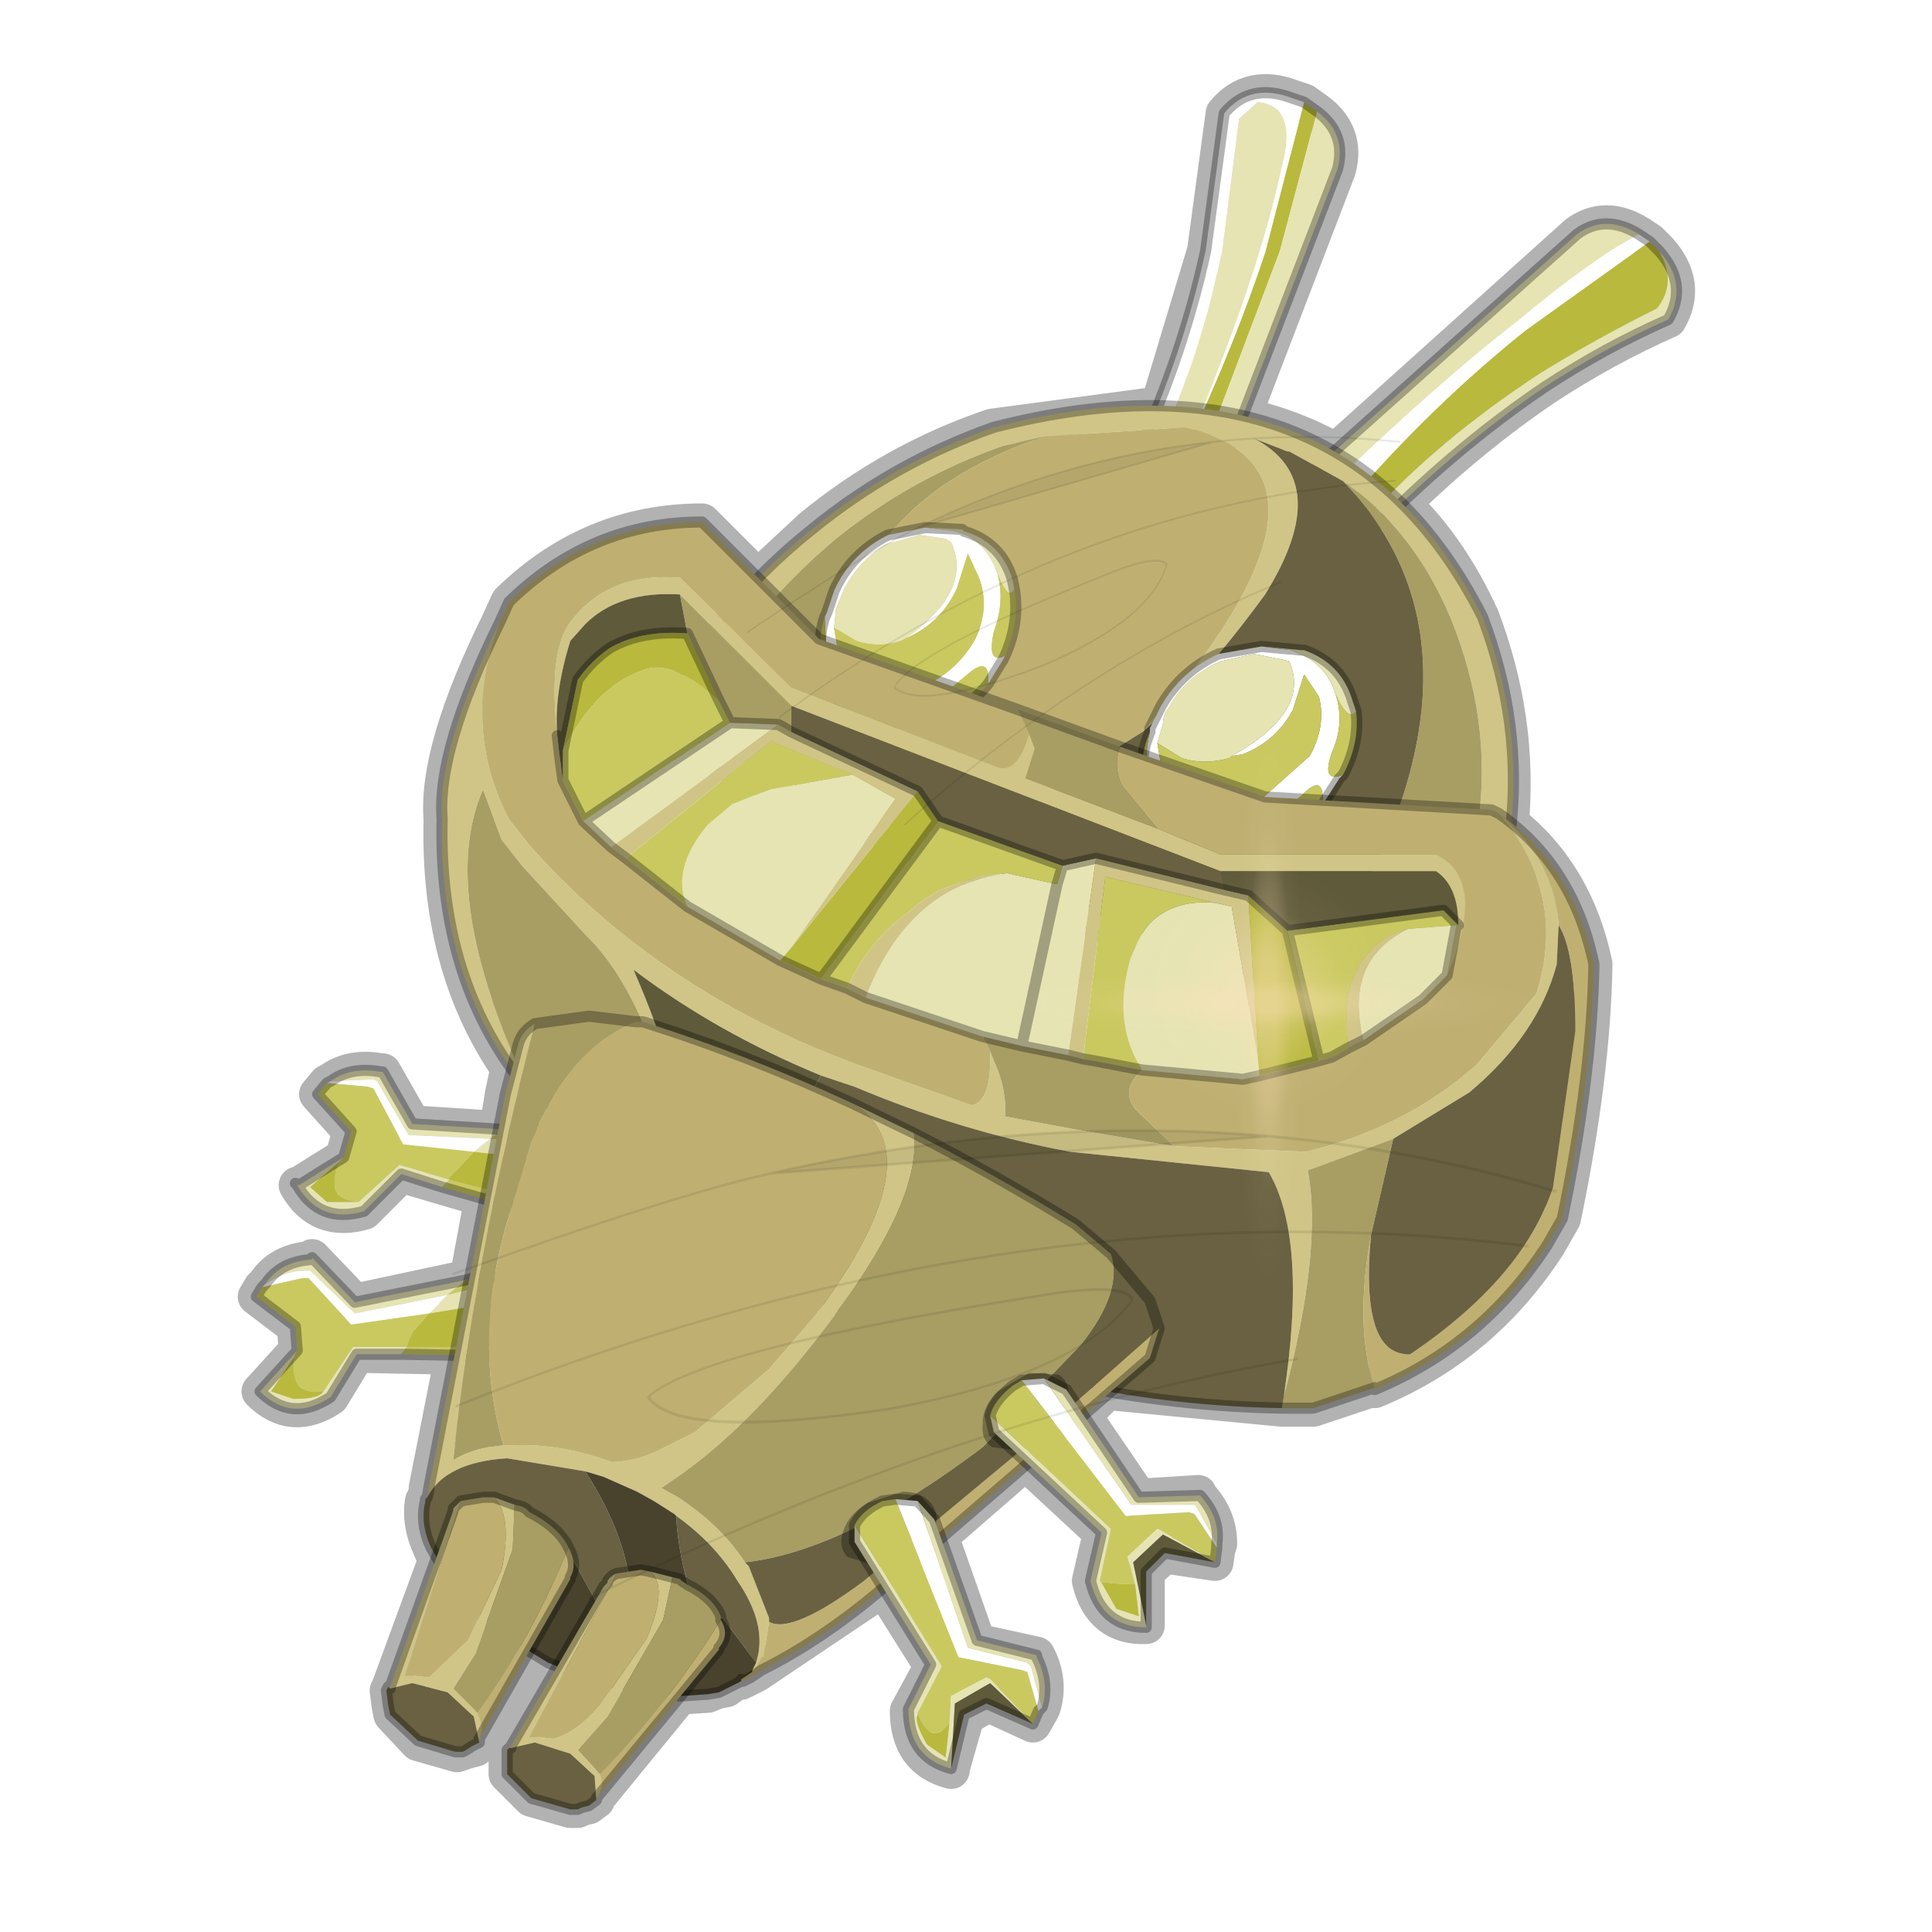 <?xml version="1.0" encoding="UTF-8" standalone="no"?>
<svg xmlns:xlink="http://www.w3.org/1999/xlink" height="52.0px" width="52.0px" xmlns="http://www.w3.org/2000/svg">
  <g transform="matrix(1.0, 0.0, 0.0, 1.0, 0.0, 0.0)">
    <use height="98.0" transform="matrix(1.0, 0.0, 0.0, 1.0, -23.0, -23.0)" width="98.0" xlink:href="#shape0"/>
    <use height="0.0" transform="matrix(0.087, -0.006, 0.0, 0.058, 34.15, 33.0)" width="0.0" xlink:href="#sprite0"/>
    <use height="0.0" transform="matrix(0.117, 0.049, -0.017, 0.037, 24.2, 24.65)" width="0.0" xlink:href="#sprite0"/>
    <use height="81.5" transform="matrix(0.185, 0.0, 0.0, 0.185, 26.45, 19.55)" width="81.5" xlink:href="#sprite1"/>
    <use height="183.25" transform="matrix(0.135, -0.242, -0.148, -0.061, 32.272, 53.751)" width="99.5" xlink:href="#sprite3"/>
    <use height="183.25" transform="matrix(0.027, -0.173, -0.104, -0.021, 36.776, 27.086)" width="99.5" xlink:href="#sprite3"/>
    <use height="0.0" transform="matrix(0.099, 0.043, -0.078, 0.174, 23.25, 29.5)" width="0.0" xlink:href="#sprite0"/>
  </g>
  <defs>
    <g id="shape0" transform="matrix(1.0, 0.0, 0.0, 1.0, 23.0, 23.0)">
      <path d="M52.0 0.0 L52.0 52.0 0.0 52.0 0.0 0.0 52.0 0.0" fill="#795fa9" fill-opacity="0.0" fill-rule="evenodd" stroke="none"/>
      <path d="M34.8 2.65 Q33.65 2.2 32.95 3.05 L32.45 6.75 31.2 10.9 26.7 11.5 Q24.05 12.4 21.85 14.2 L20.4 15.55 18.9 14.05 Q15.9 14.05 13.7 16.2 L13.45 16.75 Q11.75 20.2 11.9 22.05 11.8 26.0 13.7 28.75 L13.55 29.45 13.4 30.4 11.1 30.25 10.3 28.85 10.25 28.85 Q9.45 28.7 8.9 29.1 L8.8 29.15 8.55 29.45 9.45 30.45 9.25 31.15 Q8.6 31.55 8.05 31.9 L8.0 31.9 Q8.6 32.95 9.8 32.6 L10.8 31.6 13.0 32.25 12.6 34.4 9.55 35.05 8.4 33.85 8.4 33.9 Q7.55 33.95 7.15 34.55 L7.05 34.65 6.9 34.9 7.95 35.7 8.0 36.35 7.0 37.45 Q7.85 38.3 8.9 37.6 L9.6 36.45 12.2 36.5 11.5 40.05 11.55 40.05 11.45 40.3 11.45 40.35 11.45 40.4 11.4 40.4 Q11.3 41.0 11.6 41.65 L11.75 42.0 10.5 45.4 10.5 45.45 10.5 45.4 10.45 45.5 10.5 45.9 10.55 46.15 11.25 46.9 12.3 47.2 12.45 47.15 12.6 47.1 12.8 47.05 12.9 46.9 12.9 46.85 12.95 46.8 14.25 44.45 14.75 44.75 15.0 44.9 13.75 47.0 13.75 47.05 13.7 47.05 13.65 47.1 13.65 47.5 13.65 47.75 14.3 48.4 15.35 48.7 15.55 48.7 15.65 48.65 15.85 48.6 16.05 48.45 16.05 48.4 18.3 45.65 19.05 45.6 19.3 45.5 19.55 45.45 19.9 45.2 19.95 45.2 19.95 45.25 20.15 45.15 20.35 45.05 20.5 44.95 23.7 42.8 23.75 42.7 25.1 44.85 24.45 46.05 Q24.45 47.35 25.6 47.65 L25.6 47.6 26.0 46.2 26.6 45.85 27.8 46.4 28.0 46.05 28.05 45.95 Q28.25 45.3 27.95 44.65 L27.9 44.55 26.3 44.2 25.3 41.35 27.6 39.35 29.65 41.25 29.35 42.55 Q29.65 43.8 30.85 43.75 L30.85 42.3 31.35 41.85 32.7 42.05 32.75 41.7 32.8 41.55 Q32.8 40.85 32.3 40.3 L32.25 40.2 30.65 40.3 29.15 38.1 29.8 37.45 34.5 37.9 35.35 37.9 37.0 37.35 37.0 37.4 Q39.9 36.2 41.65 33.5 L42.05 32.8 Q42.85 28.95 42.9 25.95 42.4 23.55 40.65 22.15 40.9 19.35 39.85 16.6 39.0 14.75 37.75 13.55 39.6 11.75 41.6 10.4 43.2 9.35 44.9 8.6 45.45 7.65 44.65 6.75 L44.4 6.5 44.1 6.3 Q43.2 5.75 42.45 6.3 L35.95 12.15 Q34.8 11.5 33.45 11.2 L36.0 4.55 Q36.25 3.6 35.45 3.0 L35.1 2.75 34.8 2.65 Z" fill="none" stroke="#000000" stroke-linecap="round" stroke-linejoin="round" stroke-opacity="0.302" stroke-width="1.0"/>
      <path d="M9.25 31.15 L9.1 31.3 8.35 31.95 8.8 32.35 9.6 32.35 9.65 32.35 10.75 31.35 12.1 31.75 11.9 31.95 10.8 31.6 9.8 32.6 Q8.6 32.95 8.0 31.9 L8.05 31.9 Q8.6 31.55 9.25 31.15 M12.75 31.0 L13.2 30.65 11.0 30.55 10.15 29.1 10.05 29.05 8.9 29.1 Q9.45 28.7 10.25 28.85 L10.3 28.85 11.1 30.25 13.55 30.4 13.2 30.65 15.15 30.75 15.4 31.3 12.75 31.0 M12.55 34.45 L12.05 34.85 13.6 34.45 14.0 34.95 11.55 35.35 12.05 34.85 9.55 35.35 8.35 34.2 8.2 34.2 Q7.7 34.2 7.15 34.55 7.55 33.95 8.4 33.9 L8.4 33.85 9.55 35.05 12.55 34.45 M8.0 36.35 L7.9 36.55 7.3 37.45 7.9 37.65 Q8.6 37.65 8.7 37.45 L9.5 36.25 10.95 36.25 10.8 36.45 9.6 36.45 8.9 37.6 Q7.85 38.3 7.0 37.45 L8.0 36.35" fill="#e6e4b3" fill-rule="evenodd" stroke="none"/>
      <path d="M12.75 31.0 L10.85 30.8 10.05 29.3 9.9 29.25 8.8 29.15 8.9 29.1 10.05 29.05 10.15 29.1 11.0 30.55 13.2 30.65 12.75 31.0 M7.15 34.55 Q7.7 34.2 8.2 34.2 L8.35 34.2 9.55 35.35 12.05 34.85 11.55 35.35 9.45 35.65 8.3 34.4 8.15 34.4 7.05 34.65 7.15 34.55" fill="#ffffff" fill-rule="evenodd" stroke="none"/>
      <path d="M8.8 29.15 L9.9 29.25 10.05 29.3 10.85 30.8 12.75 31.0 12.1 31.7 12.1 31.75 10.75 31.35 9.65 32.35 9.6 32.35 Q8.75 32.3 9.1 31.3 L9.25 31.15 9.45 30.45 8.55 29.45 8.8 29.15 M13.55 30.4 L14.55 30.4 15.15 30.75 13.2 30.65 13.55 30.4 M15.0 32.5 L14.55 32.7 11.9 31.95 12.1 31.75 15.0 32.5 M13.6 34.45 L12.05 34.85 12.55 34.45 12.95 34.35 13.6 34.45 M7.05 34.65 L8.15 34.4 8.3 34.4 9.45 35.65 11.55 35.35 11.1 35.85 10.95 36.25 9.5 36.25 8.7 37.45 Q7.8 37.6 7.9 36.55 L8.0 36.35 7.95 35.7 6.9 34.9 7.05 34.65 M10.8 36.45 L10.95 36.25 13.9 36.25 13.55 36.5 10.8 36.45" fill="#cac960" fill-rule="evenodd" stroke="none"/>
      <path d="M9.1 31.3 Q8.75 32.3 9.6 32.35 L8.8 32.35 8.35 31.95 9.1 31.3 M12.1 31.75 L12.1 31.7 12.75 31.0 15.4 31.3 15.4 31.6 15.0 32.5 12.1 31.75 M11.55 35.35 L14.0 34.95 14.05 35.25 Q14.15 35.9 13.9 36.25 L10.95 36.25 11.1 35.85 11.55 35.35 M7.9 36.55 Q7.8 37.6 8.7 37.45 8.6 37.65 7.9 37.65 L7.3 37.45 7.9 36.55" fill="#b9b93e" fill-rule="evenodd" stroke="none"/>
      <path d="M8.8 29.15 L8.55 29.45 9.45 30.45 9.25 31.15 Q8.6 31.55 8.05 31.9 L7.95 31.85 8.0 31.9 Q8.6 32.95 9.8 32.6 L10.8 31.6 11.9 31.95 14.55 32.7 15.0 32.5 15.4 31.6 15.4 31.3 15.15 30.75 14.55 30.4 13.55 30.4 11.1 30.25 10.3 28.85 10.25 28.85 Q9.45 28.7 8.9 29.1 L8.8 29.15 M13.6 34.45 L12.95 34.35 12.55 34.45 9.55 35.05 8.4 33.85 8.4 33.9 Q7.55 33.95 7.15 34.55 L7.05 34.65 6.9 34.9 7.95 35.7 8.0 36.35 7.0 37.45 Q7.85 38.3 8.9 37.6 L9.6 36.45 10.8 36.45 13.55 36.5 13.9 36.25 Q14.15 35.9 14.05 35.25 L14.0 34.95 13.6 34.45" fill="none" stroke="#000000" stroke-linecap="round" stroke-linejoin="round" stroke-opacity="0.302" stroke-width="0.3"/>
      <path d="M31.95 12.0 Q33.2 9.35 34.05 6.8 L35.1 2.75 35.45 3.0 34.45 6.75 32.05 13.1 31.45 12.8 31.95 12.0" fill="#b9b93e" fill-rule="evenodd" stroke="none"/>
      <path d="M30.95 12.5 Q32.2 10.0 32.9 6.75 L33.35 3.2 33.85 2.75 Q34.95 2.85 34.5 4.5 33.85 7.55 31.95 12.0 L31.45 12.8 30.95 12.5 M35.45 3.0 Q36.25 3.6 36.0 4.55 L32.6 13.4 32.05 13.1 34.45 6.75 35.45 3.0" fill="#e6e4b3" fill-rule="evenodd" stroke="none"/>
      <path d="M31.95 12.0 Q33.85 7.55 34.5 4.5 34.95 2.85 33.85 2.75 L33.35 3.2 32.9 6.75 Q32.2 10.0 30.95 12.5 L30.6 12.25 Q31.85 9.5 32.45 6.75 L32.95 3.05 Q33.65 2.2 34.8 2.65 L35.1 2.75 34.05 6.8 Q33.2 9.35 31.95 12.0" fill="#ffffff" fill-rule="evenodd" stroke="none"/>
      <path d="M35.1 2.75 L34.8 2.65 Q33.65 2.2 32.95 3.05 L32.45 6.75 Q31.85 9.5 30.6 12.25 L30.95 12.5 31.45 12.8 32.05 13.1 32.6 13.4 36.0 4.55 Q36.25 3.6 35.45 3.0 L35.1 2.75 Z" fill="none" stroke="#000000" stroke-linecap="round" stroke-linejoin="round" stroke-opacity="0.302" stroke-width="0.3"/>
      <path d="M44.4 6.5 L44.65 6.75 Q45.15 7.6 44.6 8.3 42.9 9.15 41.45 10.05 38.7 11.85 36.85 13.9 L36.3 13.5 Q38.55 10.9 41.05 8.9 L44.4 6.5" fill="#b9b93e" fill-rule="evenodd" stroke="none"/>
      <path d="M35.85 13.05 L35.35 12.65 42.45 6.3 Q43.2 5.75 44.1 6.3 42.75 7.05 40.9 8.6 38.7 10.3 35.85 13.05 M44.65 6.75 Q45.45 7.65 44.9 8.6 43.2 9.35 41.6 10.4 39.3 11.95 37.15 14.1 L36.85 13.9 Q38.7 11.85 41.45 10.05 42.9 9.15 44.6 8.3 45.15 7.6 44.65 6.75" fill="#e6e4b3" fill-rule="evenodd" stroke="none"/>
      <path d="M44.1 6.3 L44.4 6.5 41.05 8.9 Q38.55 10.9 36.3 13.5 L35.85 13.05 Q38.7 10.3 40.9 8.6 42.75 7.05 44.1 6.3" fill="#ffffff" fill-rule="evenodd" stroke="none"/>
      <path d="M35.85 13.05 L35.35 12.65 42.45 6.3 Q43.2 5.75 44.1 6.3 L44.4 6.5 44.65 6.75 Q45.45 7.65 44.9 8.6 43.2 9.35 41.6 10.4 39.3 11.95 37.15 14.1 L36.85 13.9 36.3 13.5 35.85 13.05 Z" fill="none" stroke="#000000" stroke-linecap="round" stroke-linejoin="round" stroke-opacity="0.302" stroke-width="0.3"/>
      <path d="M34.95 26.95 L34.95 26.9 34.95 26.95" fill="#f49302" fill-rule="evenodd" stroke="none"/>
      <path d="M28.1 11.75 L27.0 12.0 Q24.55 12.85 22.5 14.5 20.05 16.55 18.2 19.75 L26.1 23.15 34.95 26.9 34.95 26.95 37.6 28.05 Q39.45 25.1 39.8 22.05 40.15 19.35 39.05 16.65 38.05 14.25 36.15 12.95 L34.7 12.15 34.65 12.15 33.75 11.8 Q35.95 12.95 34.05 16.0 32.3 18.4 30.75 19.7 36.9 12.7 31.9 11.5 L28.1 11.75 M21.85 14.25 Q24.05 12.45 26.75 11.5 36.1 9.1 39.9 16.6 41.0 19.5 40.65 22.4 40.25 25.7 38.2 28.9 L17.2 19.9 Q19.15 16.4 21.85 14.25" fill="#d0c586" fill-rule="evenodd" stroke="none"/>
      <path d="M28.1 11.75 L31.9 11.5 Q36.9 12.7 30.75 19.7 L28.65 21.0 Q25.8 22.05 23.5 19.5 22.15 17.15 23.5 15.0 24.85 12.85 28.1 11.75" fill="#bfb072" fill-rule="evenodd" stroke="none"/>
      <path d="M26.1 23.15 L18.2 19.75 Q20.05 16.55 22.5 14.5 24.55 12.85 27.0 12.0 L28.1 11.75 Q24.85 12.85 23.5 15.0 22.15 17.15 23.5 19.5 25.8 22.05 28.65 21.0 L26.1 23.15 M36.15 12.95 Q38.05 14.25 39.05 16.65 40.15 19.35 39.8 22.05 39.45 25.1 37.6 28.05 L34.95 26.95 34.95 26.9 Q41.0 18.0 36.15 12.95" fill="#a89e64" fill-rule="evenodd" stroke="none"/>
      <path d="M30.75 19.7 Q32.3 18.4 34.05 16.0 35.95 12.95 33.75 11.8 L34.65 12.15 34.7 12.15 36.15 12.95 Q41.0 18.0 34.95 26.9 L26.1 23.15 28.65 21.0 30.75 19.7" fill="#696141" fill-rule="evenodd" stroke="none"/>
      <path d="M21.85 14.25 Q24.05 12.45 26.75 11.5 36.1 9.1 39.9 16.6 41.0 19.5 40.65 22.4 40.25 25.7 38.2 28.9 L17.2 19.9 Q19.15 16.4 21.85 14.25 Z" fill="none" stroke="#000000" stroke-linecap="round" stroke-linejoin="round" stroke-opacity="0.302" stroke-width="0.3"/>
      <path d="M30.95 19.6 L31.25 19.0 Q31.8 18.05 32.8 17.6 L33.95 17.4 34.75 17.5 35.1 17.65 Q35.75 18.0 35.95 18.7 36.2 19.45 35.85 20.25 35.55 21.1 36.15 20.85 L36.05 20.95 35.6 21.65 Q35.65 20.85 35.15 21.3 34.7 21.75 34.05 22.0 L32.1 22.15 Q31.2 21.8 30.9 20.85 30.8 20.3 30.95 19.7 L30.95 19.6 M33.15 20.35 Q35.3 19.15 34.7 17.8 L34.5 17.75 33.75 17.6 32.85 17.8 Q31.9 18.2 31.45 19.05 31.3 19.25 31.3 19.5 L31.15 20.0 31.25 20.6 Q31.45 21.4 32.2 21.65 L33.9 21.55 35.25 20.35 Q35.7 19.55 35.5 18.75 L35.1 18.15 34.8 19.1 Q34.35 19.95 33.45 20.3 L33.15 20.35" fill="#ffffff" fill-rule="evenodd" stroke="none"/>
      <path d="M33.95 17.4 L35.05 17.5 35.1 17.5 Q36.1 17.85 36.4 18.85 L36.5 19.15 Q36.3 19.45 35.95 18.7 35.75 18.0 35.1 17.65 L34.75 17.5 33.95 17.4 M31.15 20.0 L31.3 19.5 Q31.3 19.25 31.45 19.05 31.9 18.2 32.85 17.8 L33.75 17.6 34.5 17.75 34.7 17.8 Q35.3 19.15 33.15 20.35 L33.1 20.4 Q32.4 20.6 31.8 20.4 L31.15 20.0" fill="#e6e4b3" fill-rule="evenodd" stroke="none"/>
      <path d="M36.5 19.15 Q36.6 20.0 36.15 20.85 35.55 21.1 35.85 20.25 36.2 19.45 35.95 18.7 36.3 19.45 36.5 19.15 M35.6 21.65 L34.35 22.5 32.15 22.65 Q31.15 22.3 30.85 21.3 30.6 20.5 30.95 19.7 L30.95 19.6 30.95 19.7 Q30.8 20.3 30.9 20.85 31.2 21.8 32.1 22.15 L34.05 22.0 Q34.7 21.75 35.15 21.3 35.65 20.85 35.6 21.65 M33.15 20.35 L33.45 20.3 Q34.35 19.95 34.8 19.1 L35.1 18.15 35.5 18.75 Q35.7 19.55 35.25 20.35 L33.9 21.55 32.2 21.65 Q31.45 21.4 31.25 20.6 L31.15 20.0 31.8 20.4 Q32.4 20.6 33.1 20.4 L33.15 20.35" fill="#cac960" fill-rule="evenodd" stroke="none"/>
      <path d="M30.95 19.6 L31.25 19.0 Q31.8 18.05 32.8 17.6 L33.95 17.4 35.05 17.5 35.1 17.5 Q36.1 17.85 36.4 18.85 L36.5 19.15 Q36.6 20.0 36.15 20.85 L36.05 20.95 35.6 21.65 34.35 22.5 32.15 22.65 Q31.15 22.3 30.85 21.3 30.6 20.5 30.95 19.7 L30.95 19.6 Z" fill="none" stroke="#000000" stroke-linecap="round" stroke-linejoin="round" stroke-opacity="0.302" stroke-width="0.3"/>
      <path d="M24.9 14.2 L25.7 14.3 26.0 14.4 Q26.6 14.7 26.85 15.45 27.05 16.2 26.75 17.0 26.55 17.9 27.05 17.65 L27.0 17.75 26.6 18.4 Q26.65 17.65 26.1 18.1 L25.2 18.85 Q24.25 19.35 23.35 19.05 22.5 18.75 22.25 17.8 L22.2 16.6 22.25 16.5 22.45 15.9 Q22.9 14.9 23.9 14.4 L24.9 14.2 M24.35 17.2 Q26.2 15.9 25.6 14.6 L25.45 14.5 24.75 14.4 23.85 14.65 Q23.1 15.1 22.7 15.9 L22.5 16.4 22.45 16.9 22.55 17.5 Q22.75 18.25 23.45 18.5 L25.0 18.4 Q25.8 18.0 26.25 17.2 26.65 16.35 26.35 15.55 L26.05 14.9 25.75 15.85 Q25.35 16.7 24.55 17.1 L24.35 17.2" fill="#ffffff" fill-rule="evenodd" stroke="none"/>
      <path d="M26.85 15.45 Q26.6 14.7 26.0 14.4 L25.7 14.3 24.9 14.2 25.9 14.25 25.95 14.3 Q26.95 14.6 27.25 15.6 L27.3 15.85 Q27.15 16.2 26.85 15.45 M22.45 16.9 L22.5 16.4 22.7 15.9 Q23.1 15.1 23.85 14.65 L24.75 14.4 25.45 14.5 25.6 14.6 Q26.2 15.9 24.35 17.2 L24.25 17.25 Q23.65 17.45 23.05 17.25 L22.45 16.9" fill="#e6e4b3" fill-rule="evenodd" stroke="none"/>
      <path d="M26.85 15.45 Q27.15 16.2 27.3 15.85 27.45 16.75 27.05 17.65 26.55 17.9 26.75 17.0 27.05 16.2 26.85 15.45 M22.25 16.5 L22.2 16.6 22.25 17.8 Q22.5 18.75 23.35 19.05 24.25 19.35 25.2 18.85 L26.1 18.1 Q26.65 17.65 26.6 18.4 26.15 18.95 25.45 19.35 L23.45 19.5 Q22.5 19.15 22.2 18.15 21.95 17.35 22.2 16.6 L22.25 16.5 M24.35 17.2 L24.55 17.1 Q25.35 16.7 25.75 15.85 L26.05 14.9 26.35 15.55 Q26.65 16.35 26.25 17.2 25.8 18.0 25.0 18.4 L23.45 18.5 Q22.75 18.25 22.55 17.5 L22.45 16.9 23.05 17.25 Q23.65 17.45 24.25 17.25 L24.35 17.2" fill="#cac960" fill-rule="evenodd" stroke="none"/>
      <path d="M27.3 15.85 L27.25 15.6 Q26.95 14.6 25.95 14.3 L25.9 14.25 24.9 14.2 23.9 14.4 Q22.9 14.9 22.45 15.9 L22.25 16.5 22.2 16.6 Q21.95 17.35 22.2 18.15 22.5 19.15 23.45 19.5 L25.45 19.35 Q26.15 18.95 26.6 18.4 L27.0 17.75 27.05 17.65 Q27.45 16.75 27.3 15.85 Z" fill="none" stroke="#000000" stroke-linecap="round" stroke-linejoin="round" stroke-opacity="0.302" stroke-width="0.3"/>
      <path d="M38.95 26.25 L38.3 26.9 36.7 28.0 Q36.15 25.85 37.9 25.0 L39.2 24.9 38.95 26.25 M33.9 28.95 L33.45 29.05 30.75 28.8 Q29.95 27.6 30.4 25.9 30.6 25.25 30.95 24.85 31.6 24.2 32.7 24.3 L33.15 24.4 33.85 28.45 33.9 28.95 M28.6 23.3 L29.5 23.1 28.75 28.4 27.5 28.15 26.45 27.9 23.6 26.95 23.3 26.85 Q24.45 23.85 27.1 23.5 L28.45 23.8 27.5 28.15 28.45 23.8 28.6 23.3 M22.95 20.85 L24.1 21.5 21.3 25.5 21.0 25.85 18.5 24.4 Q18.05 23.4 19.05 22.2 L19.7 21.65 20.7 21.25 22.95 20.85 M20.95 19.5 L16.45 22.8 15.7 22.1 19.65 19.45 20.95 19.5" fill="#e6e4b3" fill-rule="evenodd" stroke="none"/>
      <path d="M36.3 28.2 L35.85 28.45 35.5 28.55 34.65 25.05 38.85 24.5 39.25 24.9 39.2 24.9 37.9 25.0 Q37.15 25.15 36.6 25.95 L36.4 26.35 Q36.15 27.05 36.3 28.2 M29.15 28.5 L29.75 23.6 32.7 24.3 Q31.6 24.2 30.95 24.85 30.6 25.25 30.4 25.9 29.95 27.6 30.75 28.8 L29.45 28.55 29.15 28.5 M28.6 23.3 L28.45 23.8 27.1 23.5 26.45 23.55 25.3 23.95 Q24.85 24.2 24.45 24.55 23.35 25.35 22.8 26.6 L22.1 26.35 25.25 22.1 28.6 23.3 M16.85 23.1 L20.75 19.95 22.95 20.85 20.7 21.25 19.7 21.65 19.05 22.2 Q18.05 23.4 18.5 24.4 L16.85 23.1 M19.35 18.85 L19.65 19.45 15.7 22.1 15.55 21.8 15.15 21.0 15.15 20.2 Q16.0 18.55 17.15 18.1 L17.4 18.0 Q18.2 17.8 19.35 18.85" fill="#cac960" fill-rule="evenodd" stroke="none"/>
      <path d="M35.5 28.55 L33.9 28.95 33.85 28.45 33.6 24.1 34.65 25.05 35.5 28.55 M24.7 21.3 L25.25 22.1 22.1 26.35 21.0 25.85 21.3 25.5 24.7 21.3 M19.35 18.85 Q18.2 17.8 17.4 18.0 L17.15 18.1 Q16.0 18.55 15.15 20.2 L15.55 18.3 Q15.9 17.8 16.4 17.45 17.25 16.95 18.5 17.05 L19.35 18.85" fill="#b9b93e" fill-rule="evenodd" stroke="none"/>
      <path d="M14.25 29.35 L13.9 28.95 Q11.8 26.15 11.9 22.05 11.75 20.2 13.45 16.75 L13.3 17.2 Q12.5 19.75 13.7 22.05 L14.25 22.75 Q17.8 26.75 23.2 28.7 L26.15 29.75 Q26.65 29.65 26.65 28.55 L26.65 28.3 26.75 28.55 Q27.1 29.3 27.05 30.05 L28.95 30.4 31.6 30.85 35.15 31.0 Q37.85 30.35 39.75 28.65 L41.35 26.75 Q42.2 24.1 40.35 21.9 41.85 23.15 41.95 24.9 L41.9 25.95 Q41.4 27.85 39.55 29.4 L37.5 30.65 35.2 31.5 Q35.6 33.65 34.55 37.6 35.2 33.35 34.15 31.55 L28.8 31.0 Q25.85 30.45 23.0 29.25 L22.1 28.95 Q19.3 27.8 17.05 26.1 18.45 29.3 18.3 31.05 17.55 26.9 15.75 25.15 L14.05 23.3 13.5 22.6 13.0 21.25 Q11.75 24.1 14.25 29.35 M31.15 22.3 L32.85 23.0 38.65 23.0 Q40.05 23.65 38.95 26.25 L39.2 24.9 39.25 24.9 Q39.25 23.85 38.65 23.45 L32.85 23.45 21.3 19.0 18.3 16.0 Q16.65 15.9 15.75 16.8 L15.35 17.25 Q14.9 18.7 15.0 19.8 14.75 17.55 15.35 16.75 16.35 15.4 18.3 15.55 L21.3 18.5 26.85 20.65 Q27.3 20.8 27.6 20.05 L27.7 19.75 27.85 20.15 27.6 20.95 31.15 22.3 M36.7 28.0 L36.3 28.2 Q36.15 27.05 36.4 26.35 L36.6 25.95 Q37.15 25.15 37.9 25.0 36.15 25.85 36.7 28.0 M32.95 23.95 L33.6 24.1 33.85 28.45 33.15 24.4 32.7 24.3 29.75 23.6 29.15 28.5 28.75 28.4 29.5 23.1 32.95 23.95 M27.1 23.5 Q24.45 23.85 23.3 26.85 L22.8 26.6 Q23.35 25.35 24.45 24.55 24.85 24.2 25.3 23.95 L26.45 23.55 27.1 23.5 M22.95 20.85 L20.75 19.95 16.85 23.1 16.45 22.8 20.95 19.5 21.3 19.7 24.7 21.3 21.3 25.5 24.1 21.5 22.95 20.85" fill="#d0c586" fill-rule="evenodd" stroke="none"/>
      <path d="M30.15 20.1 L34.05 21.45 40.15 21.8 40.35 21.9 Q42.35 23.3 42.9 25.95 42.85 28.95 42.05 32.8 L41.65 33.5 Q39.9 36.2 37.0 37.4 L37.0 37.35 Q36.45 35.7 36.9 33.25 36.6 36.5 37.95 36.45 41.0 34.4 41.8 31.95 L42.4 27.75 Q42.4 25.6 41.95 24.9 41.85 23.15 40.35 21.9 42.2 24.1 41.35 26.75 L39.75 28.65 Q37.85 30.35 35.15 31.0 L31.6 30.85 30.55 29.85 Q30.15 29.3 30.75 28.8 L33.45 29.05 33.9 28.95 35.5 28.55 35.85 28.45 36.3 28.2 36.7 28.0 38.3 26.9 38.95 26.25 Q40.05 23.65 38.65 23.0 L32.85 23.0 31.15 22.3 30.2 21.15 Q29.95 20.6 30.15 20.1 M13.7 16.2 Q15.9 14.05 18.9 14.05 L22.05 17.2 27.4 19.1 27.7 19.75 27.6 20.05 Q27.3 20.8 26.85 20.65 L21.3 18.5 18.3 15.55 Q16.35 15.4 15.35 16.75 14.75 17.55 15.0 19.8 L15.05 20.25 15.15 21.0 15.55 21.8 15.7 22.1 16.45 22.8 16.85 23.1 18.5 24.4 21.0 25.85 22.1 26.35 22.8 26.6 23.3 26.85 23.6 26.95 26.45 27.9 26.65 28.3 26.65 28.55 Q26.65 29.65 26.15 29.75 L23.2 28.7 Q17.8 26.75 14.25 22.75 L13.7 22.05 Q12.5 19.75 13.3 17.2 L13.45 16.75 13.7 16.2" fill="#bfb072" fill-rule="evenodd" stroke="none"/>
      <path d="M37.0 37.35 L35.35 37.9 34.5 37.9 34.55 37.6 Q35.6 33.65 35.2 31.5 L37.5 30.65 36.9 33.25 Q36.45 35.7 37.0 37.35 M17.6 32.5 Q15.75 31.1 14.25 29.35 11.75 24.1 13.0 21.25 L13.5 22.6 14.05 23.3 15.75 25.15 Q17.55 26.9 18.3 31.05 18.2 32.05 17.6 32.5 M27.4 19.1 L30.15 20.1 Q29.95 20.6 30.2 21.15 L31.15 22.3 27.6 20.95 27.85 20.15 27.7 19.75 27.4 19.1 M30.75 28.8 Q30.15 29.3 30.55 29.85 L31.6 30.85 28.95 30.4 27.05 30.05 Q27.1 29.3 26.75 28.55 L26.65 28.3 26.45 27.9 27.5 28.15 28.75 28.4 29.15 28.5 29.45 28.55 30.75 28.8 M18.3 16.0 L21.3 19.0 21.3 19.7 20.95 19.5 19.65 19.45 19.35 18.85 18.5 17.05 18.3 16.0" fill="#a89e64" fill-rule="evenodd" stroke="none"/>
      <path d="M34.5 37.9 Q28.8 37.8 23.4 35.6 L22.85 35.4 Q20.2 32.05 22.1 28.95 L23.0 29.25 Q25.85 30.45 28.8 31.0 L34.15 31.55 Q35.2 33.35 34.55 37.6 L34.5 37.9 M41.95 24.9 Q42.4 25.6 42.4 27.75 L41.8 31.95 Q41.0 34.4 37.95 36.45 36.6 36.5 36.9 33.25 L37.5 30.65 39.55 29.4 Q41.4 27.85 41.9 25.95 L41.95 24.9 M32.85 23.45 L32.95 23.95 29.5 23.1 28.6 23.3 25.25 22.1 24.7 21.3 21.3 19.7 21.3 19.0 32.85 23.45" fill="#696141" fill-rule="evenodd" stroke="none"/>
      <path d="M22.85 35.4 Q19.9 34.25 17.6 32.5 18.2 32.05 18.3 31.05 18.45 29.3 17.05 26.1 19.3 27.8 22.1 28.95 20.2 32.05 22.85 35.4 M39.25 24.9 L38.85 24.5 34.65 25.05 33.6 24.1 32.95 23.95 32.85 23.45 38.65 23.45 Q39.25 23.85 39.25 24.9 M15.0 19.8 Q14.9 18.7 15.35 17.25 L15.75 16.8 Q16.65 15.9 18.3 16.0 L18.5 17.05 Q17.25 16.95 16.4 17.45 15.9 17.8 15.55 18.3 L15.15 20.2 15.15 21.0 15.05 20.25 15.0 19.8" fill="#5f5a3a" fill-rule="evenodd" stroke="none"/>
      <path d="M30.15 20.1 L34.05 21.45 40.15 21.8 40.35 21.9 Q42.35 23.3 42.9 25.95 42.85 28.95 42.05 32.8 L41.65 33.5 Q39.9 36.2 37.0 37.4 L37.0 37.35 35.35 37.9 34.5 37.9 Q28.8 37.8 23.4 35.6 L22.85 35.4 Q19.9 34.25 17.6 32.5 15.75 31.1 14.25 29.35 L13.9 28.95 Q11.8 26.15 11.9 22.05 11.75 20.2 13.45 16.75 L13.7 16.2 Q15.9 14.05 18.9 14.05 L22.05 17.2 27.4 19.1 30.15 20.1 M38.95 26.25 L38.3 26.9 36.7 28.0 36.3 28.2 35.85 28.45 35.5 28.55 33.9 28.95 33.45 29.05 30.75 28.8 29.45 28.55 29.15 28.5 28.75 28.4 27.5 28.15 26.45 27.9 23.6 26.95 23.3 26.85 22.8 26.6 22.1 26.35 25.25 22.1 28.6 23.3 29.5 23.1 32.95 23.95 33.6 24.1 34.65 25.05 35.5 28.55 M34.65 25.05 L38.85 24.5 39.25 24.9 39.2 24.9 38.95 26.25 M13.45 16.75 L13.7 16.2 M28.45 23.8 L27.5 28.15 M28.6 23.3 L28.45 23.8 M24.7 21.3 L25.25 22.1 M24.7 21.3 L21.3 19.7 20.95 19.5 19.65 19.45 15.7 22.1 16.45 22.8 16.85 23.1 18.5 24.4 21.0 25.85 22.1 26.35 M19.35 18.85 L19.65 19.45 M19.35 18.85 L18.5 17.05 Q17.25 16.95 16.4 17.45 15.9 17.8 15.55 18.3 L15.15 20.2 15.15 21.0 15.55 21.8 15.7 22.1 M15.15 21.0 L15.05 20.25 15.0 19.8" fill="none" stroke="#000000" stroke-linecap="round" stroke-linejoin="round" stroke-opacity="0.302" stroke-width="0.3"/>
      <path d="M11.55 40.0 L13.6 29.45 13.95 28.1 Q14.05 27.75 14.4 27.55 12.75 33.9 12.2 39.3 12.6 39.05 13.15 38.95 L13.55 38.9 13.8 38.9 Q15.1 38.85 16.45 39.35 17.15 39.35 17.9 38.95 L18.7 38.55 20.7 36.85 21.95 35.4 Q25.2 31.05 22.95 29.7 L24.6 30.5 Q24.8 32.25 22.5 35.35 20.55 38.0 18.65 39.45 18.5 39.55 18.45 39.6 L17.8 40.05 18.25 40.3 Q19.4 41.05 20.05 42.05 L20.15 42.15 20.7 43.55 20.7 43.65 20.55 44.6 20.5 44.6 20.4 44.8 20.25 45.0 20.25 44.95 20.35 44.75 20.4 44.55 Q20.6 43.65 19.85 42.55 19.25 41.55 18.2 40.8 L18.15 40.75 17.6 40.4 17.15 40.15 16.25 39.75 15.75 39.6 13.65 39.25 Q12.0 39.35 11.5 40.3 L11.55 40.05 11.55 40.0" fill="#d0c586" fill-rule="evenodd" stroke="none"/>
      <path d="M20.25 45.0 L20.4 44.8 20.5 44.6 20.55 44.6 20.7 43.65 Q21.3 44.0 23.25 42.55 L27.7 38.85 31.2 35.75 30.95 36.55 24.0 42.55 23.7 42.8 Q22.1 44.15 20.5 44.95 L20.35 45.05 20.2 45.15 20.0 45.25 19.95 45.2 20.25 45.0 M22.95 29.7 Q25.2 31.05 21.95 35.4 L20.7 36.85 18.7 38.55 17.9 38.95 Q17.15 39.35 16.45 39.35 15.1 38.85 13.8 38.9 L13.55 38.9 Q12.75 36.15 13.6 33.05 L14.3 30.75 Q15.25 28.25 17.1 27.5 L17.3 27.5 Q20.15 28.4 22.95 29.7" fill="#bfb072" fill-rule="evenodd" stroke="none"/>
      <path d="M20.25 44.95 L20.25 45.0 20.25 44.95 M20.05 42.05 Q19.4 41.05 18.25 40.3 L17.8 40.05 18.45 39.6 Q18.5 39.55 18.65 39.45 20.55 38.0 22.5 35.35 24.8 32.25 24.6 30.5 26.75 31.6 28.95 32.95 L29.9 33.75 Q30.25 34.75 29.1 36.2 L26.45 38.95 Q22.75 41.75 20.05 42.05 M13.55 38.9 L13.15 38.95 Q12.6 39.05 12.2 39.3 12.75 33.9 14.4 27.55 L15.85 27.35 17.1 27.5 Q15.25 28.25 14.3 30.75 L13.6 33.05 Q12.75 36.15 13.55 38.9" fill="#a89e64" fill-rule="evenodd" stroke="none"/>
      <path d="M11.5 40.3 Q12.0 39.35 13.65 39.25 L15.75 39.6 Q16.95 41.45 17.0 43.15 L17.0 43.4 16.15 43.3 15.35 41.85 12.4 41.85 13.6 44.05 Q12.6 43.3 12.0 42.35 L11.6 41.65 Q11.3 41.0 11.45 40.4 L11.45 40.35 11.5 40.3 M18.2 40.8 Q19.25 41.55 19.85 42.55 20.6 43.65 20.4 44.55 L20.35 44.75 19.45 43.55 18.75 43.5 18.65 43.1 Q18.25 41.85 18.2 40.8 M20.7 43.65 L20.7 43.55 20.15 42.15 20.05 42.05 Q22.75 41.75 26.45 38.95 L29.1 36.2 Q30.25 34.75 29.9 33.75 L30.95 35.0 31.2 35.75 27.7 38.85 23.25 42.55 Q21.3 44.0 20.7 43.65" fill="#696141" fill-rule="evenodd" stroke="none"/>
      <path d="M15.75 39.6 L16.25 39.75 17.15 40.15 17.6 40.4 18.15 40.75 18.2 40.8 Q18.25 41.85 18.65 43.1 L18.75 43.5 19.45 43.55 20.35 44.75 20.25 44.95 20.25 45.0 19.95 45.2 19.95 45.25 19.55 45.45 19.35 45.55 19.05 45.6 18.3 45.65 16.5 45.45 14.75 44.75 13.6 44.05 12.4 41.85 15.35 41.85 16.15 43.3 17.0 43.4 17.0 43.15 Q16.95 41.45 15.75 39.6" fill="#49432e" fill-rule="evenodd" stroke="none"/>
      <path d="M14.4 27.55 Q14.05 27.75 13.95 28.1 L13.6 29.45 11.55 40.0 11.5 40.3 11.45 40.35 11.45 40.4 Q11.3 41.0 11.6 41.65 L12.0 42.35 Q12.6 43.3 13.6 44.05 L14.75 44.75 16.5 45.45 18.3 45.65 19.05 45.6 19.35 45.55 19.55 45.45 19.95 45.25 19.95 45.2 M11.55 40.05 L11.5 40.3 M24.6 30.5 L22.95 29.7 Q20.15 28.4 17.3 27.5 L17.1 27.5 15.85 27.35 14.4 27.55 M29.9 33.75 L28.95 32.95 Q26.75 31.6 24.6 30.5 M20.0 45.25 L20.2 45.15 20.35 45.05 20.5 44.95 Q22.1 44.15 23.7 42.8 L24.0 42.55 30.95 36.55 31.2 35.75 30.95 35.0 29.9 33.75 M20.0 45.25 L19.95 45.25 19.35 45.55" fill="none" stroke="#000000" stroke-linecap="round" stroke-linejoin="round" stroke-opacity="0.302" stroke-width="0.3"/>
      <path d="M13.75 47.05 L13.75 47.0 16.25 42.7 16.35 42.6 16.35 42.55 Q16.45 42.4 16.6 42.35 L14.25 46.75 14.45 46.75 14.9 46.8 Q15.5 46.65 16.15 45.9 L17.4 44.1 Q18.0 42.7 17.5 42.3 L18.1 42.45 17.85 43.6 16.35 46.2 15.55 47.1 16.15 47.75 Q16.3 48.1 16.05 48.4 L16.05 48.45 16.0 47.8 15.35 47.2 14.4 46.9 13.75 47.05" fill="#d0c586" fill-rule="evenodd" stroke="none"/>
      <path d="M19.4 43.6 Q19.65 44.0 19.35 44.35 L19.35 44.4 16.05 48.4 Q16.3 48.1 16.15 47.75 18.0 45.85 19.4 43.6 M16.6 42.35 L17.25 42.25 17.5 42.3 Q18.0 42.7 17.4 44.1 L16.15 45.9 Q15.5 46.65 14.9 46.8 L14.45 46.75 14.25 46.75 16.6 42.35" fill="#bfb072" fill-rule="evenodd" stroke="none"/>
      <path d="M18.1 42.45 L18.3 42.5 18.35 42.55 18.5 42.65 Q19.2 43.0 19.4 43.5 L19.4 43.6 Q18.0 45.85 16.15 47.75 L15.55 47.1 16.35 46.2 17.85 43.6 18.1 42.45" fill="#a89e64" fill-rule="evenodd" stroke="none"/>
      <path d="M16.05 48.45 L15.85 48.6 15.65 48.65 15.55 48.7 15.35 48.7 14.3 48.4 13.65 47.75 13.65 47.5 13.65 47.1 13.7 47.05 13.75 47.05 14.4 46.9 15.35 47.2 16.0 47.8 16.05 48.45" fill="#696141" fill-rule="evenodd" stroke="none"/>
      <path d="M18.1 42.45 L18.3 42.5 18.35 42.55 18.5 42.65 Q19.2 43.0 19.4 43.5 L19.4 43.6 Q19.65 44.0 19.35 44.35 L19.35 44.4 16.05 48.4 16.05 48.45 15.85 48.6 15.65 48.65 15.55 48.7 15.35 48.7 14.3 48.4 13.65 47.75 13.65 47.5 13.65 47.1 13.7 47.05 13.75 47.05 13.75 47.0 16.25 42.7 16.35 42.6 16.35 42.55 Q16.45 42.4 16.6 42.35 L17.25 42.25 17.5 42.3 18.1 42.45 M16.05 48.4 L16.05 48.45" fill="none" stroke="#000000" stroke-linecap="round" stroke-linejoin="round" stroke-opacity="0.302" stroke-width="0.3"/>
      <path d="M12.9 46.85 L12.9 46.9 12.75 46.2 12.05 45.55 11.1 45.3 10.5 45.45 10.5 45.4 12.15 40.8 12.2 40.65 12.2 40.6 12.4 40.4 10.9 45.1 11.1 45.1 11.55 45.15 12.6 44.15 13.5 42.25 Q13.8 40.8 13.3 40.3 L13.85 40.5 13.8 41.7 12.8 44.5 12.2 45.45 12.85 46.1 Q13.05 46.5 12.9 46.8 L12.9 46.85" fill="#d0c586" fill-rule="evenodd" stroke="none"/>
      <path d="M15.3 41.65 Q15.55 42.1 15.35 42.45 L15.35 42.5 12.9 46.8 Q13.05 46.5 12.85 46.1 14.3 44.1 15.3 41.65 M12.4 40.4 L13.0 40.3 13.3 40.3 Q13.8 40.8 13.5 42.25 L12.6 44.15 11.55 45.15 11.1 45.1 10.9 45.1 12.4 40.4" fill="#bfb072" fill-rule="evenodd" stroke="none"/>
      <path d="M13.85 40.5 L14.05 40.55 14.15 40.6 14.25 40.7 Q14.95 41.05 15.25 41.55 L15.3 41.65 Q14.3 44.1 12.85 46.1 L12.2 45.45 12.8 44.5 13.8 41.7 13.85 40.5" fill="#a89e64" fill-rule="evenodd" stroke="none"/>
      <path d="M12.9 46.9 L12.7 47.0 12.55 47.1 12.45 47.15 12.25 47.15 11.25 46.85 10.5 46.15 10.45 45.9 10.4 45.5 10.45 45.4 10.5 45.45 11.1 45.3 12.05 45.55 12.75 46.2 12.9 46.9" fill="#696141" fill-rule="evenodd" stroke="none"/>
      <path d="M15.3 41.65 Q15.55 42.1 15.35 42.45 L15.35 42.5 12.9 46.8 12.9 46.85 12.9 46.9 12.7 47.0 12.55 47.1 12.45 47.15 12.25 47.15 11.25 46.85 10.5 46.15 10.45 45.9 10.4 45.5 10.45 45.4 10.5 45.45 10.5 45.4 12.15 40.8 12.2 40.65 12.2 40.6 12.4 40.4 13.0 40.3 13.3 40.3 13.85 40.5 14.05 40.55 14.15 40.6 14.25 40.7 Q14.95 41.05 15.25 41.55 L15.3 41.65 M12.9 46.8 L12.9 46.85" fill="none" stroke="#000000" stroke-linecap="round" stroke-linejoin="round" stroke-opacity="0.302" stroke-width="0.3"/>
      <path d="M28.35 38.5 L27.5 39.05 26.7 38.95 Q26.4 38.75 26.45 38.3 26.45 37.85 26.85 37.45 L27.7 36.95 28.5 37.0 Q28.8 37.2 28.75 37.65 L28.35 38.5" fill="#000000" fill-opacity="0.302" fill-rule="evenodd" stroke="none"/>
      <path d="M32.7 42.05 L31.25 41.2 31.15 41.15 30.35 41.9 30.55 42.65 29.65 42.6 29.6 42.55 29.9 41.15 26.65 38.1 Q26.75 37.7 27.25 37.3 L27.5 37.15 30.3 40.8 32.0 40.7 32.15 40.75 32.75 41.65 32.7 42.05" fill="#cac960" fill-rule="evenodd" stroke="none"/>
      <path d="M28.1 37.1 L30.45 40.5 32.15 40.5 32.2 40.55 32.75 41.55 32.75 41.65 32.15 40.75 32.0 40.7 30.3 40.8 27.5 37.15 28.1 37.1" fill="#ffffff" fill-rule="evenodd" stroke="none"/>
      <path d="M30.55 42.65 L30.35 41.9 31.15 41.15 31.25 41.2 32.7 42.05 31.3 41.3 30.5 42.05 30.85 43.75 30.85 43.8 Q29.65 43.8 29.35 42.55 L29.65 41.25 26.75 38.55 26.65 38.1 29.9 41.15 29.6 42.55 29.65 42.6 30.05 43.3 30.65 43.5 30.55 42.65 M28.1 37.1 L28.7 37.4 30.65 40.3 32.3 40.25 Q32.85 40.85 32.75 41.55 L32.2 40.55 32.15 40.5 30.45 40.5 28.1 37.1" fill="#e6e4b3" fill-rule="evenodd" stroke="none"/>
      <path d="M30.55 42.65 L30.65 43.5 30.05 43.3 29.65 42.6 30.55 42.65" fill="#b9b93e" fill-rule="evenodd" stroke="none"/>
      <path d="M30.85 43.75 L30.5 42.05 31.3 41.3 32.7 42.05 31.35 41.8 30.85 42.3 30.85 43.75" fill="#5f5a3a" fill-rule="evenodd" stroke="none"/>
      <path d="M26.65 38.1 L26.75 38.55 29.65 41.25 29.35 42.55 Q29.65 43.8 30.85 43.8 L30.85 43.75 30.85 42.3 31.35 41.8 32.7 42.05 32.75 41.65 32.75 41.55 Q32.85 40.85 32.3 40.25 L30.65 40.3 28.7 37.4 28.1 37.1 27.5 37.15 27.25 37.3 Q26.75 37.7 26.65 38.1 Z" fill="none" stroke="#000000" stroke-linecap="round" stroke-linejoin="round" stroke-opacity="0.302" stroke-width="0.3"/>
      <path d="M23.6 42.15 L22.8 41.9 Q22.55 41.6 22.7 41.2 22.85 40.75 23.35 40.45 L24.3 40.15 Q24.8 40.15 25.05 40.45 25.3 40.75 25.15 41.15 L24.55 41.85 23.6 42.15" fill="#000000" fill-opacity="0.302" fill-rule="evenodd" stroke="none"/>
      <path d="M27.8 46.4 L26.65 45.2 26.55 45.15 25.6 45.65 25.55 46.4 Q25.05 47.0 24.7 46.15 L24.7 46.1 25.35 44.85 23.0 41.05 Q23.2 40.65 23.75 40.4 L24.1 40.35 25.8 44.6 27.5 44.95 27.65 45.0 27.95 46.05 27.8 46.4" fill="#cac960" fill-rule="evenodd" stroke="none"/>
      <path d="M24.1 40.35 L24.7 40.4 26.05 44.35 27.65 44.75 27.75 44.85 28.05 45.95 27.95 46.05 27.65 45.0 27.5 44.95 25.8 44.6 24.1 40.35" fill="#ffffff" fill-rule="evenodd" stroke="none"/>
      <path d="M25.6 47.6 Q24.45 47.3 24.45 46.0 L25.05 44.8 23.0 41.5 23.0 41.05 25.35 44.85 24.7 46.1 24.7 46.15 Q24.6 46.35 24.95 46.95 L25.45 47.3 25.55 46.4 25.6 45.65 26.55 45.15 26.65 45.2 27.8 46.4 26.65 45.3 25.7 45.85 25.6 47.6 M24.7 40.4 L25.15 40.9 26.3 44.15 27.9 44.55 27.9 44.6 Q28.25 45.3 28.05 45.95 L27.75 44.85 27.65 44.75 26.05 44.35 24.7 40.4" fill="#e6e4b3" fill-rule="evenodd" stroke="none"/>
      <path d="M25.55 46.4 L25.45 47.3 24.95 46.95 Q24.6 46.35 24.7 46.15 25.05 47.0 25.55 46.4" fill="#b9b93e" fill-rule="evenodd" stroke="none"/>
      <path d="M25.6 47.6 L25.7 45.85 26.65 45.3 27.8 46.4 26.55 45.85 25.95 46.15 25.6 47.6" fill="#5f5a3a" fill-rule="evenodd" stroke="none"/>
      <path d="M23.0 41.05 L23.0 41.5 25.05 44.8 24.45 46.0 Q24.45 47.3 25.6 47.6 L25.95 46.15 26.55 45.85 27.8 46.4 27.95 46.05 28.05 45.95 Q28.25 45.3 27.9 44.6 L27.9 44.55 26.3 44.15 25.15 40.9 24.7 40.4 24.1 40.35 23.75 40.4 Q23.2 40.65 23.0 41.05 Z" fill="none" stroke="#000000" stroke-linecap="round" stroke-linejoin="round" stroke-opacity="0.302" stroke-width="0.3"/>
    </g>
    <g id="sprite1" transform="matrix(1.0, 0.0, 0.0, 1.0, 0.0, 0.0)">
      <use height="26.7" transform="matrix(0.004, -1.351, 1.393, 0.02, 22.09, 56.026)" width="26.7" xlink:href="#sprite2"/>
      <use height="26.7" transform="matrix(0.009, -3.049, 0.372, 0.005, 36.507, 81.377)" width="26.7" xlink:href="#sprite2"/>
      <use height="26.7" transform="matrix(3.049, 0.009, -0.005, 0.372, 0.122, 35.107)" width="26.7" xlink:href="#sprite2"/>
    </g>
    <g id="sprite2" transform="matrix(1.0, 0.0, 0.0, 1.0, 13.35, 13.35)">
      <use height="26.7" transform="matrix(1.0, 0.0, 0.0, 1.0, -13.35, -13.35)" width="26.7" xlink:href="#shape1"/>
    </g>
    <g id="shape1" transform="matrix(1.0, 0.0, 0.0, 1.0, 13.35, 13.35)">
      <path d="M9.3 -9.85 Q13.35 -5.8 13.35 0.0 13.35 5.8 9.3 9.3 5.8 13.35 0.0 13.35 -5.8 13.35 -9.85 9.3 -13.35 5.8 -13.35 0.0 -13.35 -5.8 -9.85 -9.85 -5.8 -13.35 0.0 -13.35 5.8 -13.35 9.3 -9.85" fill="url(#gradient0)" fill-rule="evenodd" stroke="none"/>
    </g>
    <radialGradient cx="0" cy="0" gradientTransform="matrix(0.021, 0.0, 0.0, 0.021, 0.0, 0.0)" gradientUnits="userSpaceOnUse" id="gradient0" r="819.2" spreadMethod="pad">
      <stop offset="0.196" stop-color="#fee3bc" stop-opacity="0.286"/>
      <stop offset="0.502" stop-color="#fee3bc" stop-opacity="0.043"/>
      <stop offset="0.761" stop-color="#ffe3bd" stop-opacity="0.0"/>
    </radialGradient>
    <g id="sprite3" transform="matrix(1.0, 0.0, 0.0, 1.0, 13.35, 13.35)">
      <use height="184.45" transform="matrix(1.0, 0.0, 0.0, 1.0, -13.95, -13.95)" width="100.7" xlink:href="#shape2"/>
    </g>
    <g id="shape2" transform="matrix(1.0, 0.0, 0.0, 1.0, 13.95, 13.95)">
      <path d="M67.1 47.3 Q60.05 84.7 45.15 118.0 L67.1 47.3" fill="#000000" fill-opacity="0.055" fill-rule="evenodd" stroke="none"/>
      <path d="M72.8 0.4 Q71.4 24.6 67.1 47.3 60.05 84.7 45.15 118.0 L45.0 118.3 Q39.4 130.85 24.25 156.55 M43.75 69.05 Q26.65 113.65 20.4 117.6 17.55 109.85 28.1 81.45 38.25 56.05 47.2 54.0 48.65 56.75 43.75 69.05 M48.0 24.8 Q34.25 59.6 13.6 90.6 7.15 100.3 0.0 109.6 M66.8 0.0 Q53.65 80.05 13.6 143.35 L12.4 145.2 M67.1 47.3 L45.15 118.0" fill="none" stroke="#000000" stroke-linecap="round" stroke-linejoin="round" stroke-opacity="0.086" stroke-width="0.3"/>
    </g>
  </defs>
</svg>

